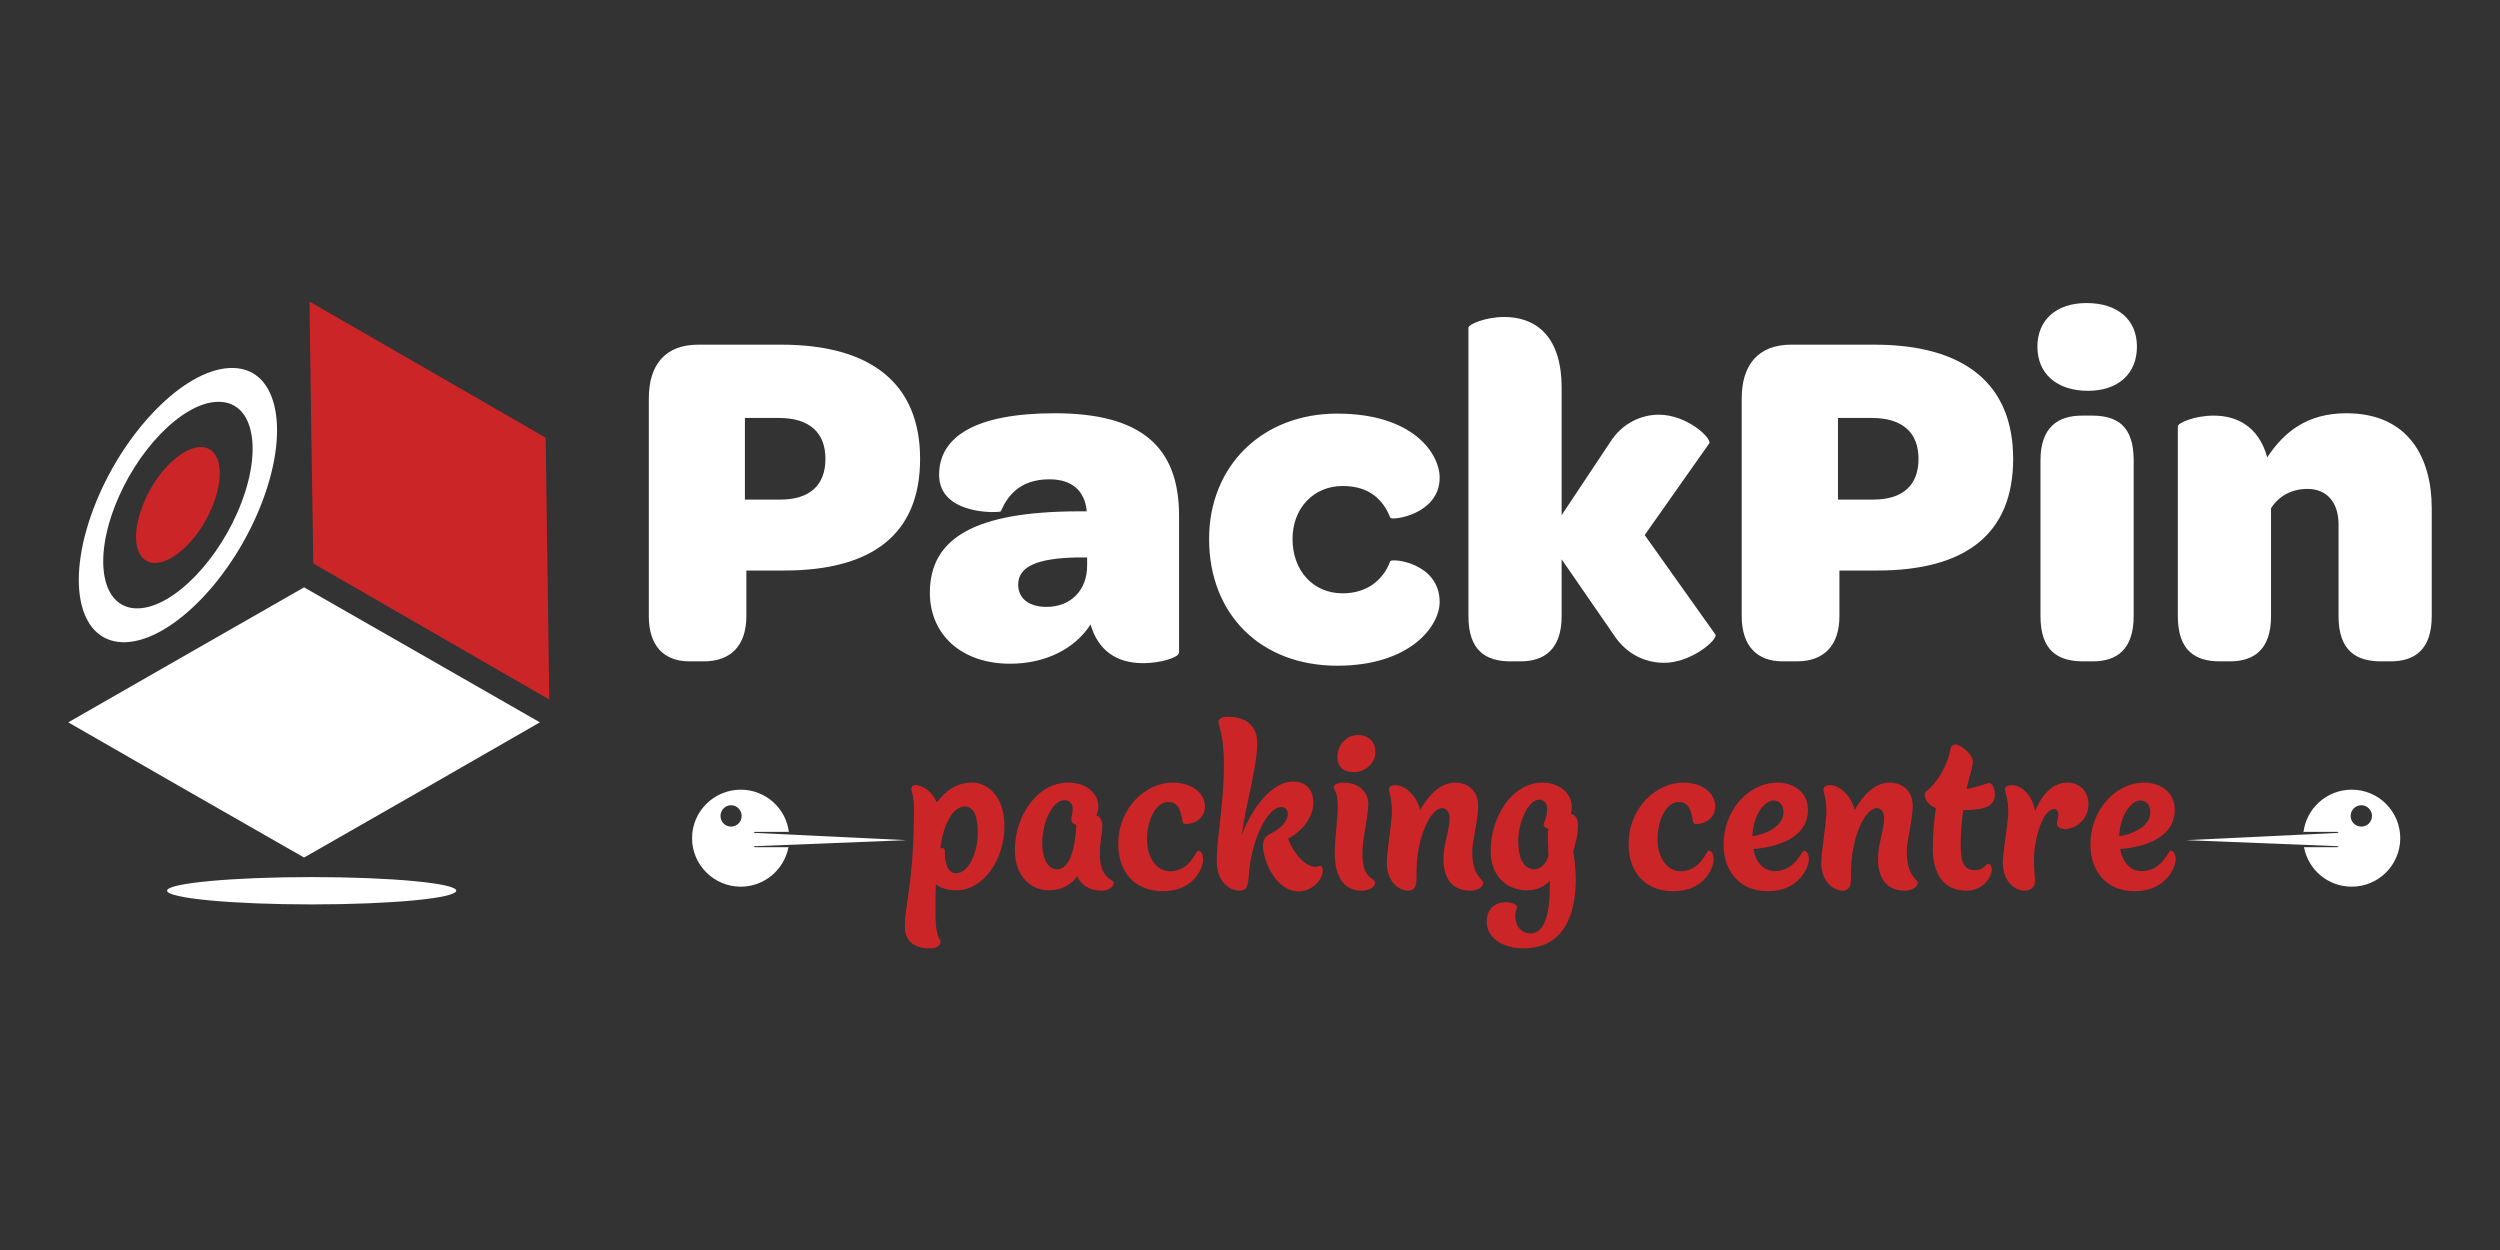 <svg xmlns="http://www.w3.org/2000/svg" xmlns:xlink="http://www.w3.org/1999/xlink" width="1920" zoomAndPan="magnify" viewBox="0 0 1440 720" height="960" preserveAspectRatio="xMidYMid meet" version="1.0"><rect x="0" y="0" width="1440" height="720" fill="#333333" stroke="none"/><defs><clipPath id="8012b76bcf"><path d="M 39.297 338 L 311 338 L 311 494 L 39.297 494 Z M 39.297 338 " clip-rule="nonzero"/></clipPath><clipPath id="c405725591"><path d="M 178 173.719 L 317 173.719 L 317 403 L 178 403 Z M 178 173.719 " clip-rule="nonzero"/></clipPath><clipPath id="1b190c6f50"><path d="M 373 174 L 1400.547 174 L 1400.547 384 L 373 384 Z M 373 174 " clip-rule="nonzero"/></clipPath><clipPath id="24334c0266"><path d="M 521 412 L 1254 412 L 1254 546.469 L 521 546.469 Z M 521 412 " clip-rule="nonzero"/></clipPath></defs><path fill="#ffffff" d="M 179.52 505.199 C 225.488 505.199 262.805 508.742 262.805 513.02 C 262.805 517.395 225.488 520.941 179.52 520.941 C 133.445 520.941 96.23 517.395 96.23 513.02 C 96.23 508.742 133.445 505.199 179.52 505.199 Z M 179.52 505.199 " fill-opacity="1" fill-rule="evenodd"/><path fill="#ffffff" d="M 132.301 211.977 C 105.406 213.121 70.277 249.5 53.809 293.074 C 37.336 336.75 45.781 371.043 72.676 369.898 C 99.566 368.645 134.695 332.266 151.168 288.695 C 167.637 245.121 159.191 210.723 132.301 211.977 Z M 124.898 231.469 C 104.676 232.301 78.199 259.715 65.793 292.551 C 53.391 325.387 59.75 351.344 80.074 350.406 C 100.297 349.465 126.773 322.051 139.18 289.215 C 151.582 256.379 145.227 230.531 124.898 231.469 Z M 124.898 231.469 " fill-opacity="1" fill-rule="evenodd"/><path fill="#cc2528" d="M 115.102 257.527 C 103.738 258.047 88.832 273.371 81.953 291.82 C 74.969 310.273 78.512 324.762 89.875 324.242 C 101.234 323.719 116.141 308.395 123.023 289.945 C 130.004 271.602 126.461 257.008 115.102 257.527 Z M 115.102 257.527 " fill-opacity="1" fill-rule="evenodd"/><g clip-path="url(#8012b76bcf)"><path fill="#ffffff" d="M 175.141 338.312 L 243.105 377.195 L 310.965 416.074 L 243.105 455.062 L 175.141 493.941 L 107.176 455.062 L 39.316 416.074 L 107.176 377.195 Z M 175.141 338.312 " fill-opacity="1" fill-rule="evenodd"/></g><g clip-path="url(#c405725591)"><path fill="#cc2528" d="M 314.301 252.105 L 315.344 327.473 L 316.387 402.941 L 248.422 363.746 L 180.457 324.555 L 179.312 249.188 L 178.27 173.719 L 246.336 212.914 Z M 314.301 252.105 " fill-opacity="1" fill-rule="evenodd"/></g><g clip-path="url(#1b190c6f50)"><path fill="#ffffff" d="M 397.172 380.945 L 405.301 380.945 C 421.457 380.945 429.902 371.355 429.902 354.887 L 429.902 328.617 L 451.688 328.617 C 502.871 328.617 529.973 307.355 529.973 264.305 C 529.973 220.941 501.723 198.527 450.02 198.527 L 402.176 198.527 C 383.723 198.527 373.719 209.473 373.719 229.59 L 373.719 354.887 C 373.719 371.98 382.367 380.945 397.172 380.945 Z M 429.066 240.746 L 448.664 240.746 C 466.281 240.746 475.453 249.188 475.453 264.305 C 475.453 279.418 466.488 287.758 449.5 287.758 L 429.066 287.758 Z M 581.777 382.301 C 601.898 382.301 618.992 373.961 628.164 359.684 C 632.438 374.484 642.965 381.988 658.395 381.988 C 668.715 381.988 679.137 378.652 679.137 375.84 L 679.137 297.035 C 679.137 257.32 657.246 238.035 607.527 238.035 C 561.66 238.035 540.918 251.691 540.918 273.477 C 540.918 297.242 576.148 295.367 576.461 294.531 C 580.109 286.09 587.094 276.082 604.398 276.082 C 617.324 276.082 624.828 282.441 625.977 294.531 L 620.66 294.531 C 561.66 294.742 535.602 309.855 535.602 341.441 C 535.602 365.52 553.844 382.301 581.777 382.301 Z M 602.73 349.57 C 592.934 349.57 586.469 344.879 586.469 336.75 C 586.469 326.117 597.934 321.633 619.512 321.113 L 626.184 321.113 L 626.184 325.805 C 626.184 339.773 617.012 349.57 602.73 349.57 Z M 770.242 383.449 C 812.461 383.449 829.242 360.516 829.242 346.758 C 829.242 324.137 801.617 321.32 800.785 323.301 C 796.617 334.246 787.34 341.754 773.371 341.754 C 756.273 341.754 744.496 328.617 744.496 310.48 C 744.496 292.762 756.586 279.938 773.371 279.938 C 788.484 279.938 796.617 287.547 800.785 298.18 C 801.617 300.059 829.242 296.41 829.242 275.145 C 829.242 261.488 814.23 238.242 770.242 238.242 C 726.879 238.242 696.441 268.473 696.441 310.48 C 696.441 353.738 726.047 383.449 770.242 383.449 Z M 870.105 380.945 L 875.734 380.945 C 889.387 380.945 899.5 374.172 899.5 354.887 L 899.5 322.156 L 929.414 365.52 C 937.234 377.609 948.699 381.781 958.5 381.781 C 974.449 381.781 989.562 368.332 988.102 365.52 L 947.344 308.188 L 984.559 255.34 C 985.914 252.211 971.633 238.867 955.477 238.867 C 946.199 238.867 934.73 243.039 927.227 255.027 L 899.5 296.723 L 899.5 223.441 C 899.5 190.711 881.883 182.578 866.457 182.578 C 855.613 182.578 845.816 186.852 845.816 188.73 L 845.816 354.887 C 845.816 374.797 855.824 380.945 870.105 380.945 Z M 1026.773 380.945 L 1034.906 380.945 C 1051.062 380.945 1059.508 371.355 1059.508 354.887 L 1059.508 328.617 L 1081.293 328.617 C 1132.473 328.617 1159.574 307.355 1159.574 264.305 C 1159.574 220.941 1131.328 198.527 1079.625 198.527 L 1031.777 198.527 C 1013.328 198.527 1003.219 209.473 1003.219 229.59 L 1003.219 354.887 C 1003.219 371.98 1011.973 380.945 1026.773 380.945 Z M 1058.672 240.746 L 1078.164 240.746 C 1095.887 240.746 1105.059 249.188 1105.059 264.305 C 1105.059 279.418 1096.094 287.758 1079.102 287.758 L 1058.672 287.758 Z M 1202.625 225.109 C 1220.035 225.109 1230.875 215.312 1230.875 199.676 C 1230.875 184.039 1219.723 174.555 1201.793 174.555 C 1184.488 174.555 1173.543 184.246 1173.543 199.676 C 1173.543 215.312 1184.801 225.109 1202.625 225.109 Z M 1199.918 380.945 L 1205.441 380.945 C 1219.199 380.945 1229 374.172 1229 354.887 L 1229 265.137 C 1229 245.227 1219.41 239.391 1204.922 239.391 L 1199.293 239.391 C 1185.637 239.391 1175.316 245.852 1175.316 265.137 L 1175.316 354.887 C 1175.316 374.797 1185.324 380.945 1199.918 380.945 Z M 1275.074 239.391 C 1264.23 239.391 1254.434 243.559 1254.434 245.539 L 1254.434 354.887 C 1254.434 374.797 1264.441 380.945 1278.723 380.945 L 1284.352 380.945 C 1298.004 380.945 1308.117 374.484 1308.117 354.887 L 1308.117 292.762 C 1312.285 286.09 1319.582 281.605 1329.07 281.605 C 1340.328 281.605 1347 289.426 1347 302.039 L 1347 354.887 C 1347 374.797 1357.109 380.945 1371.598 380.945 L 1376.914 380.945 C 1390.883 380.945 1400.68 374.172 1400.68 354.887 L 1400.68 292.762 C 1400.68 263.992 1387.547 238.035 1351.48 238.035 C 1329.07 238.035 1315.621 248.668 1305.93 263.469 C 1300.82 244.707 1287.375 239.391 1275.074 239.391 Z M 1275.074 239.391 " fill-opacity="1" fill-rule="nonzero"/></g><g clip-path="url(#24334c0266)"><path fill="#cc2528" d="M 550.82 512.809 C 566.457 512.809 578.547 495.191 578.547 475.805 C 578.547 458.918 569.164 450.785 559.887 450.785 C 550.402 450.785 544.043 456.207 539.664 462.254 C 537.371 456.727 532.055 452.246 527.262 452.246 C 525.801 452.246 524.969 453.082 524.969 454.539 C 524.969 456.207 526.426 457.875 526.426 465.379 C 526.426 508.535 521.215 520.312 521.215 533.867 C 521.215 540.848 525.281 546.27 535.602 546.27 C 539.875 546.27 541.75 544.289 541.75 542.516 C 541.75 540.848 538.832 540.223 538.832 526.359 C 538.832 519.48 538.832 514.895 539.039 509.371 C 541.75 511.453 545.711 512.809 550.82 512.809 Z M 544.254 491.754 C 544.254 489.355 544.254 488.52 542.586 488.52 C 542.273 488.52 541.645 488.625 541.645 488.625 C 543.312 474.344 549.152 464.547 555.719 464.547 C 561.035 464.547 563.223 470.594 563.223 479.66 C 563.223 490.816 558.117 503.012 550.609 503.012 C 547.172 503.012 544.254 499.258 544.254 491.754 Z M 634.836 513.02 C 638.379 513.02 641.613 510.828 641.613 508.43 C 641.613 506.449 633.48 506.555 633.48 491.961 C 633.48 485.082 634.941 479.973 634.941 475.805 C 634.941 472.887 634.105 470.383 631.395 469.551 C 632.23 468.09 632.648 466.422 632.648 464.547 C 632.648 457.043 625.977 450.785 615.344 450.785 C 597.414 450.785 584.594 469.863 584.594 489.461 C 584.594 506.137 595.016 512.809 604.086 512.809 C 611.488 512.809 617.012 509.684 620.449 504.68 C 622.535 509.371 626.914 513.02 634.836 513.02 Z M 608.672 500.719 C 603.98 500.719 600.332 495.191 600.332 485.602 C 600.332 473.301 606.379 460.898 613.258 460.898 C 616.387 460.898 617.844 463.086 617.844 466.004 C 617.844 469.863 617.012 470.383 617.012 471.844 C 617.012 473.512 618.156 474.656 619.93 475.074 C 619.098 493.109 614.719 500.719 608.672 500.719 Z M 672.777 461.941 C 678.723 461.941 679.973 466.422 681.117 473.199 C 681.328 474.137 681.953 474.656 683.098 474.656 C 688 474.656 694.043 471.32 694.043 464.547 C 694.043 457.145 686.957 450.785 675.387 450.785 C 660.375 450.785 644.113 464.859 644.113 486.227 C 644.113 501.344 652.766 513.332 669.859 513.332 C 688 513.332 693 499.465 693 495.297 C 693 489.773 690.082 489.98 690.082 489.98 C 688.938 489.98 685.391 501.863 673.926 501.863 C 666.109 501.863 660.688 493.836 660.688 483.727 C 660.688 470.695 666.629 461.941 672.777 461.941 Z M 741.785 468.613 C 741.785 473.199 737.617 477.262 732.402 479.871 C 728.441 481.852 727.504 483.621 727.504 487.48 C 727.504 494.984 734.488 513.434 748.145 513.434 C 756.379 513.434 761.902 505.93 761.902 501.863 C 761.902 499.57 761.277 498.738 760.234 498.738 C 759.82 498.738 758.984 499.258 757.629 499.258 C 751.168 499.258 744.078 489.773 741.992 482.996 C 748.977 479.559 756.484 471.32 756.484 462.566 C 756.484 453.395 750.957 450.16 744.602 450.16 C 734.281 450.16 722.398 462.355 715.203 481.016 C 718.02 461.211 724.168 441.824 724.168 427.855 C 724.168 418.992 718.852 412.844 707.074 412.844 C 703.844 412.844 701.863 413.887 701.863 415.762 C 701.863 418.367 704.988 423.371 704.988 440.363 C 704.988 463.086 700.82 481.953 700.82 496.027 C 700.82 508.117 708.531 513.02 713.746 513.02 C 717.809 513.02 718.852 511.035 719.27 504.469 C 720.73 483.309 730.215 464.859 738.031 464.859 C 740.223 464.859 741.785 466.422 741.785 468.613 Z M 792.238 433.172 C 792.238 427.02 787.965 423.371 782.336 423.371 C 775.141 423.371 770.348 429.418 770.348 436.09 C 770.348 440.883 772.953 444.742 779.832 444.742 C 785.879 444.742 792.238 440.051 792.238 433.172 Z M 768.785 490.816 C 768.785 506.762 775.246 513.02 784.418 513.02 C 788.797 513.02 792.027 510.828 792.027 508.43 C 792.027 505.305 784.73 507.074 784.73 491.754 C 784.73 483.414 788.172 469.133 788.172 463.086 C 788.172 457.98 784.418 450.785 773.785 450.785 C 770.555 450.785 768.262 451.934 768.262 453.602 C 768.262 454.746 770.555 455.688 770.555 464.859 C 770.555 471.008 768.785 484.559 768.785 490.816 Z M 803.809 452.246 C 801.828 452.246 800.055 452.977 800.055 454.539 C 800.055 457.145 801.723 459.125 801.723 467.465 C 801.723 474.344 798.805 489.98 798.805 496.965 C 798.805 508.117 805.996 513.02 811.207 513.02 C 813.086 513.02 815.898 512.184 815.898 506.449 L 815.898 502.488 C 815.898 482.578 823.926 465.484 830.703 465.484 C 833.203 465.484 834.977 467.777 834.977 471.219 C 834.977 478.41 831.43 485.602 831.43 494.984 C 831.43 503.844 834.977 513.02 846.859 513.02 C 851.133 513.02 854.363 510.828 854.363 508.43 C 854.363 506.449 848.004 504.68 848.004 490.816 C 848.004 484.246 851.445 472.156 851.445 464.234 C 851.445 454.852 844.773 450.785 838.207 450.785 C 829.449 450.785 822.781 458.188 817.984 466.633 C 815.898 457.875 809.02 452.246 803.809 452.246 Z M 906.172 490.504 C 907.629 485.082 908.879 481.328 908.879 475.281 C 908.879 470.906 906.898 469.238 904.816 468.715 C 905.129 467.57 905.336 466.109 905.336 464.547 C 905.336 457.043 898.145 450.785 888.449 450.785 C 871.043 450.785 858.637 470.383 858.637 489.98 C 858.637 506.762 870.105 512.809 879.172 512.809 C 885.219 512.809 889.598 510.723 892.723 507.285 L 892.723 510.516 C 892.723 523.234 890.742 537.617 881.676 537.617 C 875.422 537.617 872.812 532.512 872.812 527.508 C 872.812 524.379 873.855 523.234 873.855 522.609 C 873.855 520.941 870.73 519.688 867.289 519.688 C 862.391 519.688 856.344 522.398 856.344 530.945 C 856.344 540.328 865.832 546.27 877.402 546.27 C 902.73 546.27 907.629 523.547 907.629 506.555 C 907.629 501.344 906.898 494.047 906.172 490.504 Z M 891.578 483.309 C 891.578 484.457 891.785 487.793 891.891 492.898 C 890.742 497.797 886.887 500.719 883.656 500.719 C 876.879 500.719 874.48 492.586 874.48 484.559 C 874.48 473.617 880.32 460.586 886.574 460.586 C 889.492 460.586 891.16 462.879 891.16 465.797 C 891.16 471.32 889.18 473.199 889.18 475.281 C 889.18 476.223 890.328 476.949 891.785 477.262 C 891.578 478.828 891.578 480.809 891.578 483.309 Z M 966.836 461.941 C 972.676 461.941 974.031 466.422 975.176 473.199 C 975.281 474.137 975.906 474.656 977.055 474.656 C 981.953 474.656 988 471.32 988 464.547 C 988 457.145 981.016 450.785 969.445 450.785 C 954.434 450.785 938.066 464.859 938.066 486.227 C 938.066 501.344 946.719 513.332 963.918 513.332 C 981.953 513.332 987.059 499.465 987.059 495.297 C 987.059 489.773 984.141 489.98 984.141 489.98 C 982.996 489.98 979.348 501.863 967.984 501.863 C 960.168 501.863 954.746 493.836 954.746 483.727 C 954.746 470.695 960.582 461.941 966.836 461.941 Z M 1018.332 513.332 C 1036.469 513.332 1041.891 499.258 1041.891 495.191 C 1041.891 489.773 1038.973 489.98 1038.973 489.98 C 1037.824 489.98 1034.07 501.762 1022.398 501.762 C 1015.102 501.762 1011.141 495.816 1009.887 489.043 C 1023.129 488 1041.367 482.996 1041.367 466.422 C 1041.367 455.375 1031.883 450.785 1023.961 450.785 C 1007.074 450.785 992.793 466.84 992.793 486.332 C 992.793 501.762 1001.863 513.332 1018.332 513.332 Z M 1021.461 461.105 C 1025.523 461.105 1027.297 464.234 1027.297 468.09 C 1027.297 475.281 1018.227 480.391 1009.367 481.641 C 1009.887 469.551 1016.246 461.105 1021.461 461.105 Z M 1054.086 452.246 C 1052.105 452.246 1050.332 452.977 1050.332 454.539 C 1050.332 457.145 1052 459.125 1052 467.465 C 1052 474.344 1049.082 489.98 1049.082 496.965 C 1049.082 508.117 1056.172 513.02 1061.488 513.02 C 1063.363 513.02 1066.18 512.184 1066.18 506.449 L 1066.18 502.488 C 1066.18 482.578 1074.203 465.484 1080.98 465.484 C 1083.48 465.484 1085.254 467.777 1085.254 471.219 C 1085.254 478.41 1081.711 485.602 1081.711 494.984 C 1081.711 503.844 1085.254 513.02 1097.137 513.02 C 1101.41 513.02 1104.641 510.828 1104.641 508.43 C 1104.641 506.449 1098.285 504.68 1098.285 490.816 C 1098.285 484.246 1101.723 472.156 1101.723 464.234 C 1101.723 454.852 1095.051 450.785 1088.484 450.785 C 1079.73 450.785 1073.059 458.188 1068.262 466.633 C 1066.18 457.875 1059.297 452.246 1054.086 452.246 Z M 1109.855 455.582 C 1109.23 456 1108.602 456.727 1108.602 457.875 C 1108.602 459.75 1110.27 463.816 1115.066 465.379 C 1114.129 472.363 1113.293 480.184 1113.293 488.836 C 1113.293 503.012 1119.34 513.02 1132.578 513.02 C 1142.48 513.02 1147.277 504.992 1147.277 500.926 C 1147.277 499.57 1146.754 497.59 1145.297 497.59 C 1144.043 497.59 1142.375 501.238 1137.789 501.238 C 1131.43 501.238 1129.348 497.277 1129.348 486.855 C 1129.348 480.184 1129.973 472.988 1130.805 466.633 C 1140.395 466.633 1149.047 465.379 1149.047 457.875 C 1149.047 454.539 1147.797 450.996 1145.609 450.996 C 1144.773 450.996 1139.875 453.082 1132.785 454.539 C 1134.246 447.035 1136.332 442.449 1136.332 438.383 C 1136.332 434.629 1129.449 428.793 1126.219 428.793 C 1124.551 428.793 1123.613 430.25 1123.301 432.23 C 1121.84 440.988 1115.066 451.621 1109.855 455.582 Z M 1158.637 452.246 C 1156.762 452.246 1154.887 452.977 1154.887 454.539 C 1154.887 457.145 1156.762 459.125 1156.762 467.465 C 1156.762 474.344 1153.633 489.98 1153.633 496.965 C 1153.633 508.117 1160.93 513.02 1166.145 513.02 C 1169.895 513.02 1172.188 510.723 1172.188 507.598 C 1172.188 506.242 1171.562 500.406 1171.562 495.715 C 1171.562 482.789 1176.672 466.004 1183.344 466.004 C 1184.801 466.004 1185.637 467.57 1185.637 469.551 C 1185.637 471.008 1184.801 472.469 1184.801 474.137 C 1184.801 476.223 1186.781 477.578 1189.387 477.578 C 1194.703 477.578 1202.941 472.887 1202.941 463.086 C 1202.941 455.582 1197.52 450.785 1190.848 450.785 C 1181.883 450.785 1175.941 458.293 1172.188 467.152 C 1170.625 457.668 1164.266 452.246 1158.637 452.246 Z M 1229.625 513.332 C 1247.762 513.332 1253.184 499.258 1253.184 495.191 C 1253.184 489.773 1250.16 489.98 1250.16 489.98 C 1249.012 489.98 1245.262 501.762 1233.691 501.762 C 1226.395 501.762 1222.434 495.816 1221.18 489.043 C 1234.418 488 1252.66 482.996 1252.66 466.422 C 1252.66 455.375 1243.176 450.785 1235.148 450.785 C 1218.367 450.785 1204.086 466.84 1204.086 486.332 C 1204.086 501.762 1213.156 513.332 1229.625 513.332 Z M 1232.75 461.105 C 1236.816 461.105 1238.59 464.234 1238.59 468.09 C 1238.59 475.281 1229.52 480.391 1220.66 481.641 C 1221.18 469.551 1227.539 461.105 1232.75 461.105 Z M 1232.75 461.105 " fill-opacity="1" fill-rule="nonzero"/></g><path fill="#ffffff" d="M 1354.609 454.852 C 1340.223 454.852 1328.445 465.59 1326.777 479.453 C 1326.879 479.453 1326.879 479.348 1326.984 479.348 L 1327.09 479.246 C 1327.191 479.141 1327.297 479.141 1327.504 479.141 L 1346.059 479.141 C 1346.582 479.141 1346.895 479.453 1347 479.871 L 1347 487.062 C 1347 487.582 1346.582 488 1346.059 488 L 1327.609 488 C 1327.402 488 1327.191 488 1327.09 487.895 C 1329.484 500.926 1340.848 510.723 1354.609 510.723 C 1370.035 510.723 1382.543 498.215 1382.543 482.789 C 1382.543 467.359 1370.035 454.852 1354.609 454.852 Z M 1360.133 463.816 C 1356.691 463.816 1353.98 466.633 1353.98 469.969 C 1353.98 473.406 1356.691 476.117 1360.133 476.117 C 1363.469 476.117 1366.281 473.406 1366.281 469.969 C 1366.281 466.633 1363.469 463.816 1360.133 463.816 Z M 1360.133 463.816 " fill-opacity="1" fill-rule="evenodd"/><path fill="#ffffff" d="M 1348.352 479.66 L 1259.23 483.934 L 1348.352 487.48 Z M 1348.352 479.66 " fill-opacity="1" fill-rule="evenodd"/><path fill="#ffffff" d="M 426.672 454.852 C 440.953 454.852 452.836 465.59 454.398 479.453 C 454.293 479.453 454.293 479.348 454.191 479.348 L 454.191 479.246 C 454.086 479.141 453.875 479.141 453.668 479.141 L 435.113 479.141 C 434.594 479.141 434.281 479.453 434.176 479.871 L 434.176 487.062 C 434.176 487.582 434.594 488 435.113 488 L 453.562 488 C 453.773 488 453.98 488 454.191 487.895 C 451.688 500.926 440.324 510.723 426.672 510.723 C 411.242 510.723 398.629 498.215 398.629 482.789 C 398.629 467.359 411.242 454.852 426.672 454.852 Z M 421.043 463.816 C 424.48 463.816 427.191 466.633 427.191 469.969 C 427.191 473.406 424.48 476.117 421.043 476.117 C 417.707 476.117 414.996 473.406 414.996 469.969 C 414.996 466.633 417.707 463.816 421.043 463.816 Z M 421.043 463.816 " fill-opacity="1" fill-rule="evenodd"/><path fill="#ffffff" d="M 432.926 479.66 L 521.945 483.934 L 432.926 487.48 Z M 432.926 479.66 " fill-opacity="1" fill-rule="evenodd"/></svg>